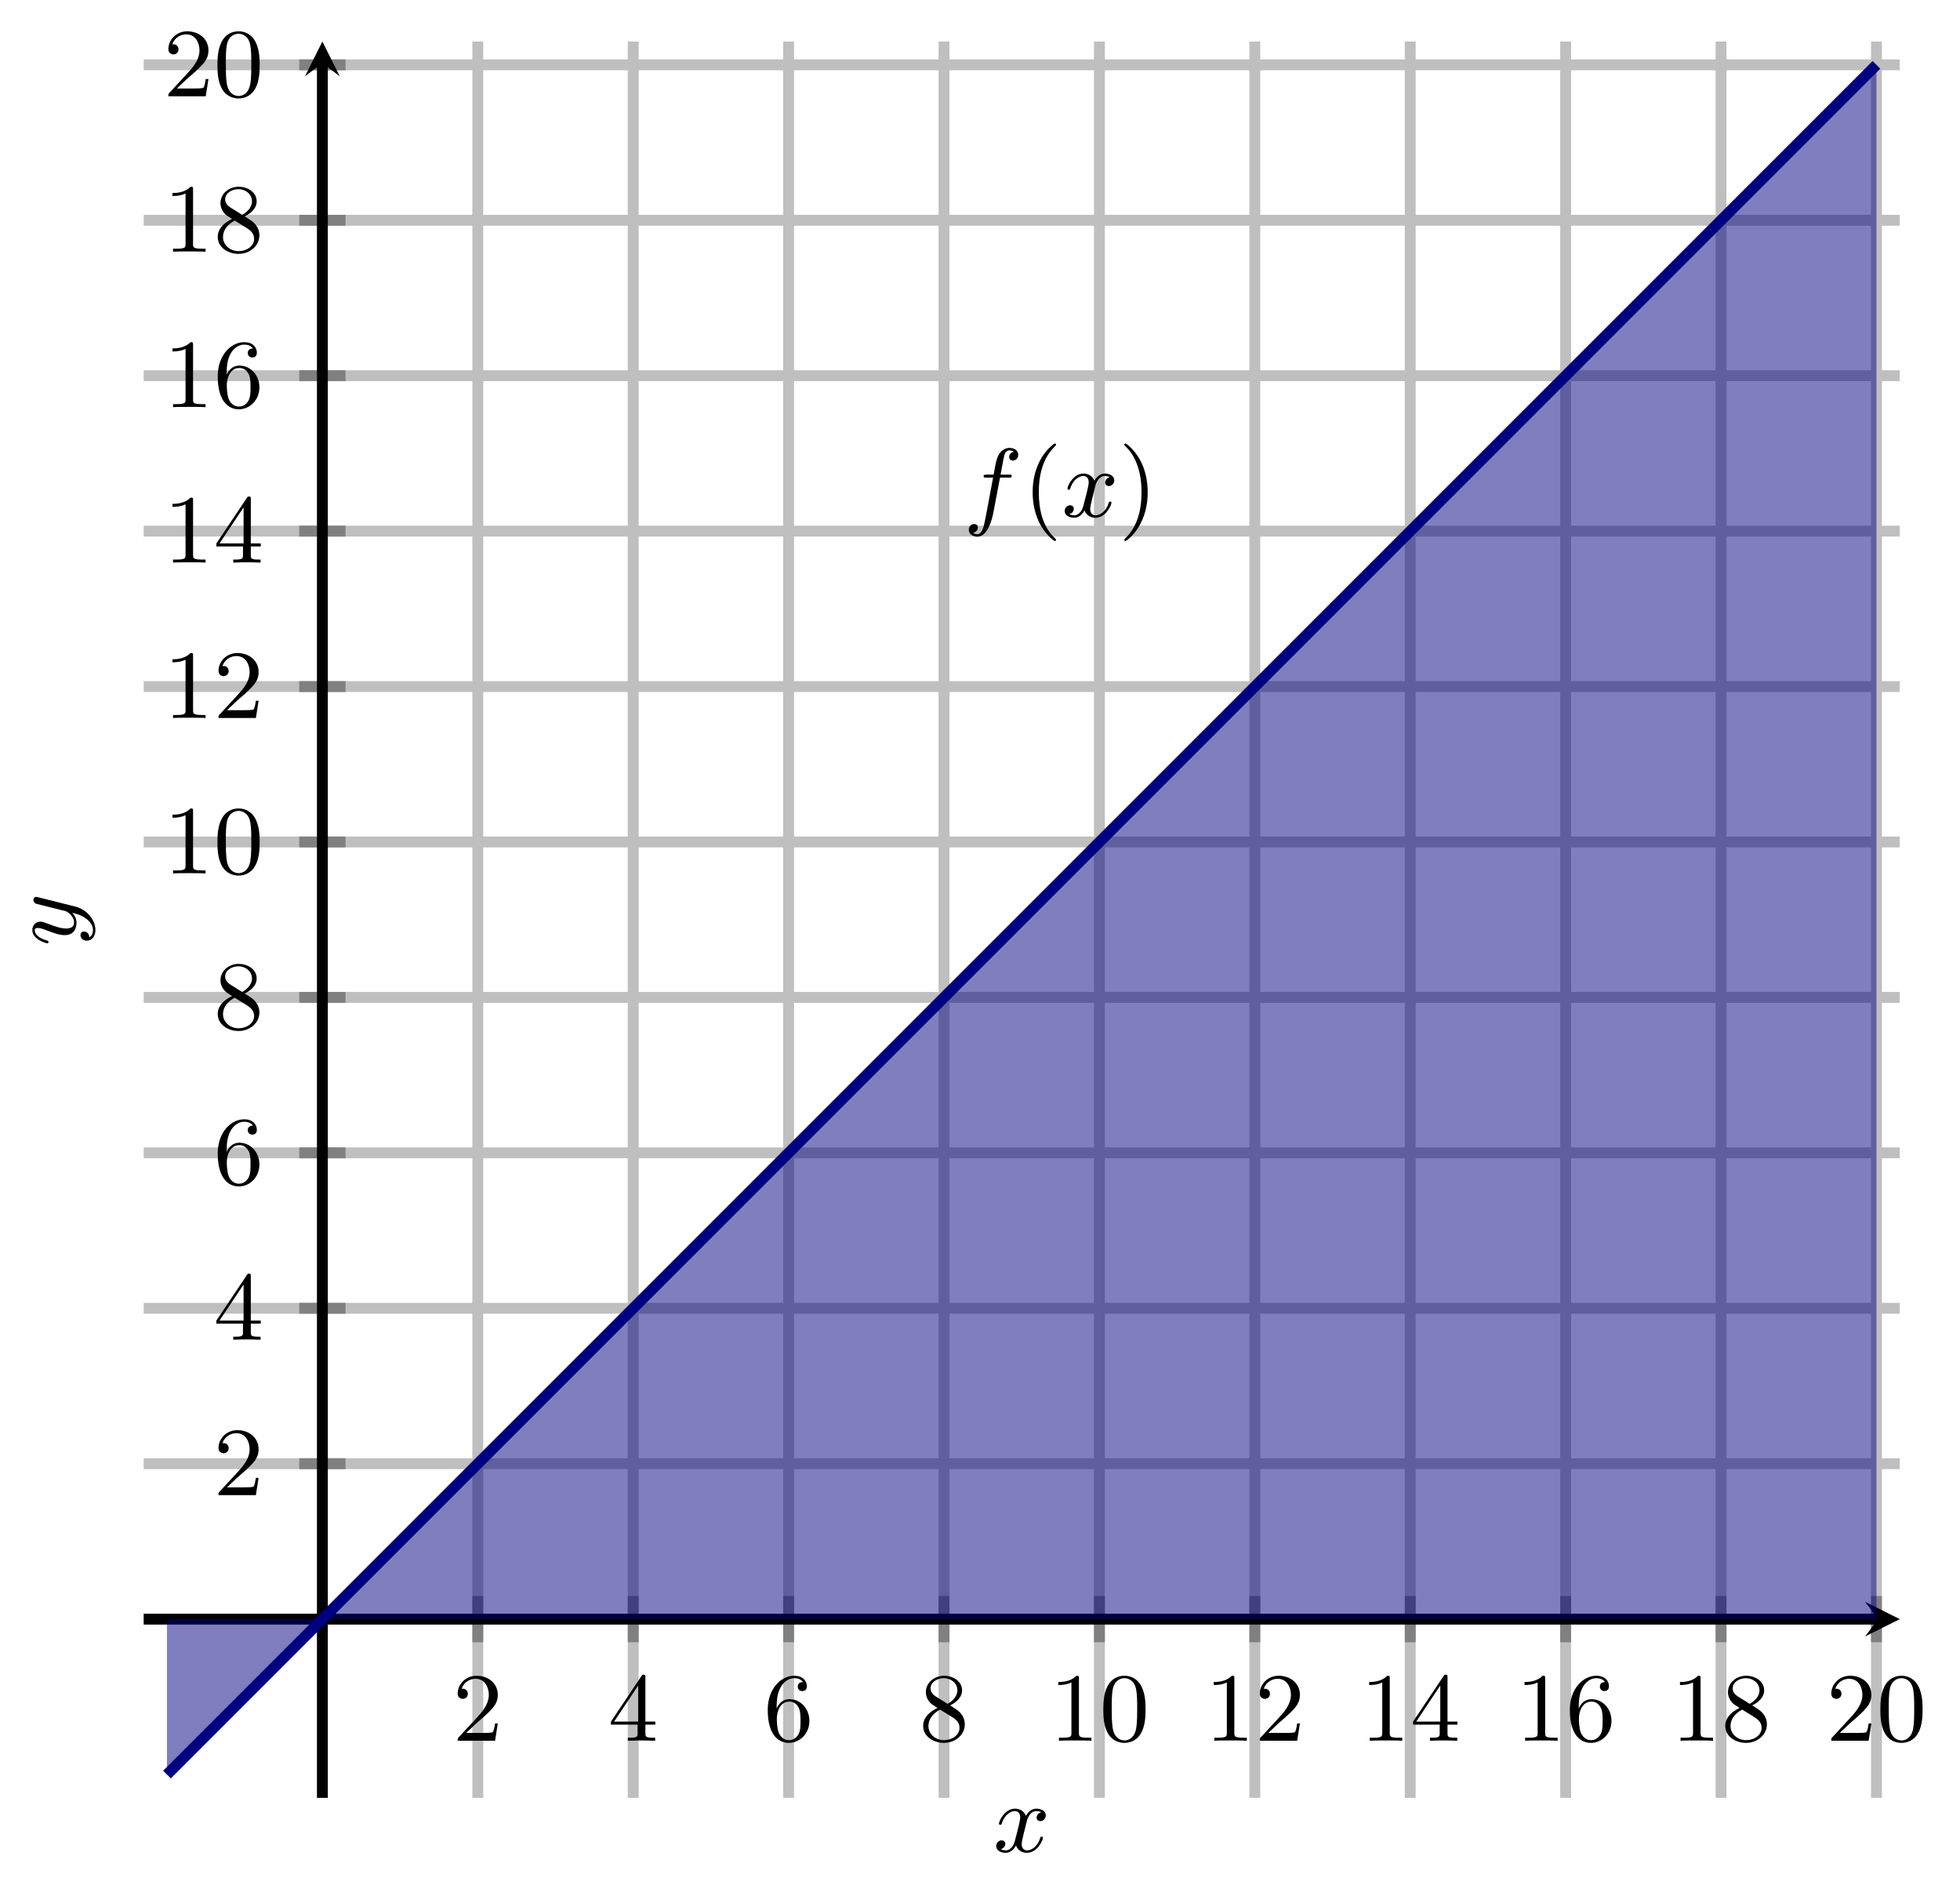 <?xml version="1.0" encoding="UTF-8" standalone="no"?>
<!DOCTYPE svg PUBLIC "-//W3C//DTD SVG 1.1//EN" "http://www.w3.org/Graphics/SVG/1.1/DTD/svg11.dtd">
<svg xmlns="http://www.w3.org/2000/svg" xmlns:xlink="http://www.w3.org/1999/xlink" version="1.1" width="180.136pt" height="173.236pt" viewBox="0 0 180.136 173.236">
<clipPath id="cp0">
<path transform="matrix(1,0,0,-1,13.204,165.212)" d="M 0 -141.736 L 161.396 -141.736 L 161.396 303.132 L 0 303.132 "/>
</clipPath>
<g clip-path="url(#cp0)">
<path transform="matrix(1,0,0,-1,13.204,165.212)" stroke-width="1" stroke-linecap="butt" stroke-miterlimit="10" stroke-linejoin="miter" fill="none" stroke="#bfbfbf" d="M 30.708 0 L 30.708 161.396 M 44.991 0 L 44.991 161.396 M 59.274 0 L 59.274 161.396 M 73.557 0 L 73.557 161.396 M 87.84 0 L 87.84 161.396 M 102.122 0 L 102.122 161.396 M 116.405 0 L 116.405 161.396 M 130.688 0 L 130.688 161.396 M 144.971 0 L 144.971 161.396 M 159.254 0 L 159.254 161.396 "/>
</g>
<clipPath id="cp1">
<path transform="matrix(1,0,0,-1,13.204,165.212)" d="M -141.736 0 L -141.736 161.396 L 303.132 161.396 L 303.132 0 "/>
</clipPath>
<g clip-path="url(#cp1)">
<path transform="matrix(1,0,0,-1,13.204,165.212)" stroke-width="1" stroke-linecap="butt" stroke-miterlimit="10" stroke-linejoin="miter" fill="none" stroke="#bfbfbf" d="M 0 30.708 L 161.396 30.708 M 0 44.991 L 161.396 44.991 M 0 59.274 L 161.396 59.274 M 0 73.557 L 161.396 73.557 M 0 87.84 L 161.396 87.84 M 0 102.122 L 161.396 102.122 M 0 116.405 L 161.396 116.405 M 0 130.688 L 161.396 130.688 M 0 144.971 L 161.396 144.971 M 0 159.254 L 161.396 159.254 "/>
</g>
<clipPath id="cp2">
<path transform="matrix(1,0,0,-1,13.204,165.212)" d="M 0 -141.736 L 161.396 -141.736 L 161.396 303.132 L 0 303.132 "/>
</clipPath>
<g clip-path="url(#cp2)">
<path transform="matrix(1,0,0,-1,13.204,165.212)" stroke-width="1" stroke-linecap="butt" stroke-miterlimit="10" stroke-linejoin="miter" fill="none" stroke="#808080" d="M 30.708 14.299 L 30.708 18.551 M 44.991 14.299 L 44.991 18.551 M 59.274 14.299 L 59.274 18.551 M 73.557 14.299 L 73.557 18.551 M 87.84 14.299 L 87.84 18.551 M 102.122 14.299 L 102.122 18.551 M 116.405 14.299 L 116.405 18.551 M 130.688 14.299 L 130.688 18.551 M 144.971 14.299 L 144.971 18.551 M 159.254 14.299 L 159.254 18.551 "/>
</g>
<clipPath id="cp3">
<path transform="matrix(1,0,0,-1,13.204,165.212)" d="M -141.736 0 L -141.736 161.396 L 303.132 161.396 L 303.132 0 "/>
</clipPath>
<g clip-path="url(#cp3)">
<path transform="matrix(1,0,0,-1,13.204,165.212)" stroke-width="1" stroke-linecap="butt" stroke-miterlimit="10" stroke-linejoin="miter" fill="none" stroke="#808080" d="M 14.299 30.708 L 18.551 30.708 M 14.299 44.991 L 18.551 44.991 M 14.299 59.274 L 18.551 59.274 M 14.299 73.557 L 18.551 73.557 M 14.299 87.84 L 18.551 87.84 M 14.299 102.122 L 18.551 102.122 M 14.299 116.405 L 18.551 116.405 M 14.299 130.688 L 18.551 130.688 M 14.299 144.971 L 18.551 144.971 M 14.299 159.254 L 18.551 159.254 "/>
</g>
<path transform="matrix(1,0,0,-1,13.204,165.212)" stroke-width="1" stroke-linecap="butt" stroke-miterlimit="10" stroke-linejoin="miter" fill="none" stroke="#000000" d="M 0 16.425 L 159.404 16.425 "/>
<path transform="matrix(1,0,0,-1,172.608,148.787)" d="M 1.993 0 L -1.196 1.594 L 0 0 L -1.196 -1.594 "/>
<path transform="matrix(1,0,0,-1,13.204,165.212)" stroke-width="1" stroke-linecap="butt" stroke-miterlimit="10" stroke-linejoin="miter" fill="none" stroke="#000000" d="M 16.425 0 L 16.425 159.404 "/>
<path transform="matrix(0,-1,-1,-0,29.629,5.808)" d="M 1.993 0 L -1.196 1.594 L 0 0 L -1.196 -1.594 "/>
<symbol id="font_4_5">
<path d="M .411 .177 L .383 .177 C .381 .164 .373 .105 .36 .089 C .354 .08 .285 .08 .265 .08 L .087 .08 L .186 .174 C .35 .316 .411 .369 .411 .471 C .411 .586 .316 .666 .193 .666 C .078 .666 0 .575 0 .484 C 0 .434 .043 .429 .052 .429 C .074 .429 .104 .445 .104 .481 C .104 .511 .083 .533 .052 .533 C .047 .533 .044 .533 .04 .532 C .064 .603 .128 .635 .182 .635 C .284 .635 .319 .54 .319 .471 C .319 .369 .242 .286 .194 .234 L .011 .036 C 0 .025 0 .023 0 0 L .383 0 L .411 .177 Z "/>
</symbol>
<use xlink:href="#font_4_5" transform="matrix(8.966,0,0,-8.966,42.065,159.962)"/>
<symbol id="font_4_6">
<path d="M 0 .196 L 0 .165 L .273 .165 L .273 .079 C .273 .042 .27 .031 .195 .031 L .173 .031 L .173 0 C .236 .003 .306 .003 .313 .003 C .318 .003 .39 .003 .453 0 L .453 .031 L .431 .031 C .356 .031 .353 .042 .353 .079 L .353 .165 L .455 .165 L .455 .196 L .353 .196 L .353 .65 C .353 .67 .353 .677 .334 .677 C .322 .677 .321 .676 .312 .662 L 0 .196 M .032 .196 L .279 .566 L .279 .196 L .032 .196 Z "/>
</symbol>
<use xlink:href="#font_4_6" transform="matrix(8.966,0,0,-8.966,56.151,159.962)"/>
<symbol id="font_4_7">
<path d="M .091 .353 C .091 .455 .102 .512 .129 .564 C .149 .605 .198 .663 .272 .663 C .292 .663 .338 .659 .361 .623 C .324 .623 .308 .604 .308 .577 C .308 .551 .326 .531 .354 .531 C .382 .531 .401 .549 .401 .579 C .401 .635 .361 .688 .27 .688 C .141 .688 0 .561 0 .338 C 0 .067 .122 0 .216 0 C .327 0 .427 .093 .427 .225 C .427 .352 .335 .448 .222 .448 C .162 .448 .119 .413 .091 .353 M .215 .028 C .158 .028 .125 .075 .113 .104 C .094 .149 .093 .232 .093 .248 C .093 .315 .124 .423 .22 .423 C .236 .423 .285 .423 .317 .361 C .336 .323 .336 .274 .336 .226 C .336 .178 .336 .129 .317 .092 C .286 .035 .242 .028 .215 .028 Z "/>
</symbol>
<use xlink:href="#font_4_7" transform="matrix(8.966,0,0,-8.966,70.56,160.159)"/>
<symbol id="font_4_8">
<path d="M .129 .476 C .099 .495 .076 .522 .076 .559 C .076 .624 .146 .663 .212 .663 C .289 .663 .351 .609 .351 .539 C .351 .469 .291 .423 .251 .4 L .129 .476 M .276 .384 C .326 .408 .399 .458 .399 .539 C .399 .633 .305 .688 .215 .688 C .11 .688 .028 .613 .028 .521 C .028 .483 .042 .447 .066 .418 C .083 .399 .089 .395 .147 .358 C .059 .316 0 .255 0 .173 C 0 .067 .105 0 .213 0 C .329 0 .427 .082 .427 .19 C .427 .287 .353 .335 .328 .351 C .317 .359 .288 .377 .276 .384 M .174 .341 L .3 .263 C .323 .248 .373 .216 .373 .155 C .373 .076 .293 .028 .214 .028 C .127 .028 .054 .09 .054 .173 C .054 .245 .104 .305 .174 .341 Z "/>
</symbol>
<use xlink:href="#font_4_8" transform="matrix(8.966,0,0,-8.966,84.842,160.159)"/>
<symbol id="font_4_4">
<path d="M .211 .639 C .211 .664 .21 .666 .185 .666 C .123 .602 .031 .602 0 .602 L 0 .571 C .019 .571 .08 .571 .134 .597 L .134 .08 C .134 .043 .131 .031 .038 .031 L .006 .031 L .006 0 C .042 .003 .131 .003 .172 .003 C .213 .003 .303 .003 .339 0 L .339 .031 L .307 .031 C .214 .031 .211 .043 .211 .08 L .211 .639 Z "/>
</symbol>
<symbol id="font_4_3">
<path d="M .433 .342 C .433 .409 .43 .495 .395 .57 C .351 .664 .275 .688 .217 .688 C .157 .688 .081 .664 .037 .568 C .005 .499 0 .418 0 .342 C 0 .277 .002 .18 .045 .101 C .092 .016 .17 0 .216 0 C .281 0 .355 .028 .397 .12 C .427 .187 .433 .262 .433 .342 M .217 .025 C .187 .025 .115 .039 .096 .152 C .086 .211 .086 .297 .086 .354 C .086 .422 .086 .501 .098 .556 C .118 .645 .182 .663 .216 .663 C .254 .663 .317 .643 .336 .55 C .347 .495 .347 .417 .347 .354 C .347 .292 .347 .208 .337 .149 C .316 .035 .242 .025 .217 .025 Z "/>
</symbol>
<use xlink:href="#font_4_4" transform="matrix(8.966,0,0,-8.966,97.269,159.962)"/>
<use xlink:href="#font_4_3" transform="matrix(8.966,0,0,-8.966,101.402,160.159)"/>
<use xlink:href="#font_4_4" transform="matrix(8.966,0,0,-8.966,111.552,159.962)"/>
<use xlink:href="#font_4_5" transform="matrix(8.966,0,0,-8.966,115.784,159.962)"/>
<use xlink:href="#font_4_4" transform="matrix(8.966,0,0,-8.966,125.835,159.962)"/>
<use xlink:href="#font_4_6" transform="matrix(8.966,0,0,-8.966,129.87,159.962)"/>
<use xlink:href="#font_4_4" transform="matrix(8.966,0,0,-8.966,140.117,159.962)"/>
<use xlink:href="#font_4_7" transform="matrix(8.966,0,0,-8.966,144.277,160.159)"/>
<use xlink:href="#font_4_4" transform="matrix(8.966,0,0,-8.966,154.4,159.962)"/>
<use xlink:href="#font_4_8" transform="matrix(8.966,0,0,-8.966,158.56,160.159)"/>
<use xlink:href="#font_4_5" transform="matrix(8.966,0,0,-8.966,168.306,159.962)"/>
<use xlink:href="#font_4_3" transform="matrix(8.966,0,0,-8.966,172.816,160.159)"/>
<use xlink:href="#font_4_5" transform="matrix(8.966,0,0,-8.966,20.082,137.393)"/>
<use xlink:href="#font_4_6" transform="matrix(8.966,0,0,-8.966,19.885,123.111)"/>
<use xlink:href="#font_4_7" transform="matrix(8.966,0,0,-8.966,20.011,109.025)"/>
<use xlink:href="#font_4_8" transform="matrix(8.966,0,0,-8.966,20.011,94.742)"/>
<use xlink:href="#font_4_4" transform="matrix(8.966,0,0,-8.966,15.851,80.263)"/>
<use xlink:href="#font_4_3" transform="matrix(8.966,0,0,-8.966,19.984,80.46)"/>
<use xlink:href="#font_4_4" transform="matrix(8.966,0,0,-8.966,15.851,65.98)"/>
<use xlink:href="#font_4_5" transform="matrix(8.966,0,0,-8.966,20.083,65.98)"/>
<use xlink:href="#font_4_4" transform="matrix(8.966,0,0,-8.966,15.851,51.697)"/>
<use xlink:href="#font_4_6" transform="matrix(8.966,0,0,-8.966,19.886,51.697)"/>
<use xlink:href="#font_4_4" transform="matrix(8.966,0,0,-8.966,15.851,37.415)"/>
<use xlink:href="#font_4_7" transform="matrix(8.966,0,0,-8.966,20.011,37.612)"/>
<use xlink:href="#font_4_4" transform="matrix(8.966,0,0,-8.966,15.851,23.132)"/>
<use xlink:href="#font_4_8" transform="matrix(8.966,0,0,-8.966,20.011,23.329)"/>
<use xlink:href="#font_4_5" transform="matrix(8.966,0,0,-8.966,15.474,8.849)"/>
<use xlink:href="#font_4_3" transform="matrix(8.966,0,0,-8.966,19.984,9.046)"/>
<clipPath id="cp5">
<path transform="matrix(1,0,0,-1,13.204,165.212)" d="M 0 0 L 161.396 0 L 161.396 161.396 L 0 161.396 Z "/>
</clipPath>
<g clip-path="url(#cp5)">
<path transform="matrix(1,0,0,-1,13.204,165.212)" d="M 2.142 16.425 L 2.142 2.142 L 16.425 16.425 L 159.254 159.254 L 159.254 16.425 Z " fill="#000080" fill-opacity=".5"/>
<path transform="matrix(1,0,0,-1,13.204,165.212)" stroke-width="1" stroke-linecap="butt" stroke-miterlimit="10" stroke-linejoin="miter" fill="none" stroke="#000080" d="M 2.142 2.142 L 16.425 16.425 L 159.254 159.254 "/>
<symbol id="font_6_1">
<path d="M .32 .605 L .41 .605 C .43 .605 .44 .605 .44 .623 C .44 .636 .43 .636 .411 .636 L .326 .636 C .337 .696 .351 .778 .364 .832 C .373 .871 .397 .885 .417 .885 C .423 .885 .446 .883 .463 .871 C .443 .867 .414 .849 .414 .816 C .414 .791 .433 .78 .452 .78 C .479 .78 .507 .802 .507 .84 C .507 .885 .463 .91 .416 .91 C .371 .91 .326 .878 .305 .837 C .283 .794 .276 .755 .255 .636 L .183 .636 C .164 .636 .152 .636 .152 .618 C .152 .605 .163 .605 .181 .605 L .249 .605 C .221 .46 .186 .26 .164 .156 C .152 .101 .136 .025 .088 .025 C .073 .025 .053 .031 .043 .039 C .068 .043 .093 .064 .093 .094 C .093 .119 .074 .13 .055 .13 C .028 .13 0 .108 0 .07 C 0 .024 .046 0 .088 0 C .19 0 .237 .166 .253 .252 L .32 .605 Z "/>
</symbol>
<use xlink:href="#font_6_1" transform="matrix(8.966,0,0,-8.966,89.037,49.317)"/>
<symbol id="font_4_1">
<path d="M .24 .011 C .24 .016 .237 .019 .231 .026 C .102 .144 .063 .324 .063 .499 C .063 .654 .093 .842 .234 .976 C .238 .98 .24 .983 .24 .988 C .24 .995 .235 .999 .228 .999 C .216 .999 .126 .927 .072 .818 C .024 .722 0 .619 0 .5 C 0 .428 .009 .314 .064 .196 C .123 .073 .216 0 .228 0 C .235 0 .24 .004 .24 .011 Z "/>
</symbol>
<use xlink:href="#font_4_1" transform="matrix(8.966,0,0,-8.966,94.907,49.712)"/>
<symbol id="font_6_2">
<path d="M .462 .415 C .425 .408 .414 .376 .414 .361 C .414 .342 .428 .325 .453 .325 C .481 .325 .508 .349 .508 .384 C .508 .43 .458 .453 .411 .453 C .351 .453 .316 .4 .304 .379 C .285 .428 .241 .453 .193 .453 C .086 .453 .028 .325 .028 .299 C .028 .29 .035 .287 .042 .287 C .051 .287 .054 .292 .056 .298 C .087 .397 .153 .428 .191 .428 C .22 .428 .246 .409 .246 .362 C .246 .326 .203 .166 .19 .118 C .182 .087 .152 .025 .097 .025 C .077 .025 .056 .032 .046 .038 C .073 .043 .093 .066 .093 .092 C .093 .117 .074 .128 .055 .128 C .026 .128 0 .103 0 .069 C 0 .02 .054 0 .096 0 C .154 0 .188 .048 .203 .075 C .228 .009 .287 0 .314 0 C .422 0 .479 .13 .479 .154 C .479 .159 .476 .166 .466 .166 C .455 .166 .454 .162 .449 .147 C .427 .075 .369 .025 .317 .025 C .288 .025 .261 .043 .261 .091 C .261 .113 .275 .168 .284 .206 C .288 .224 .315 .332 .317 .339 C .329 .375 .359 .428 .41 .428 C .428 .428 .447 .425 .462 .415 Z "/>
</symbol>
<use xlink:href="#font_6_2" transform="matrix(8.966,0,0,-8.966,97.854,47.578)"/>
<symbol id="font_4_2">
<path d="M .24 .5 C .24 .582 .228 .692 .176 .803 C .117 .926 .024 .999 .012 .999 C .002 .999 0 .991 0 .988 C 0 .983 .002 .98 .009 .973 C .067 .921 .177 .785 .177 .5 C .177 .357 .151 .158 .006 .023 C .004 .02 0 .016 0 .011 C 0 .008 .002 0 .012 0 C .024 0 .114 .072 .168 .181 C .216 .277 .24 .38 .24 .5 Z "/>
</symbol>
<use xlink:href="#font_4_2" transform="matrix(8.966,0,0,-8.966,103.328,49.712)"/>
</g>
<use xlink:href="#font_6_2" transform="matrix(8.966,0,0,-8.966,91.559,170.263)"/>
<symbol id="font_6_3">
<path d="M .473 .59 C .474 .595 .476 .601 .476 .607 C .476 .62 .467 .636 .445 .636 C .432 .636 .414 .628 .406 .609 C .405 .605 .395 .564 .389 .542 L .339 .342 C .331 .313 .331 .311 .329 .302 C .328 .298 .286 .219 .214 .219 C .152 .219 .152 .282 .152 .301 C .152 .346 .165 .395 .208 .507 C .216 .53 .222 .544 .222 .563 C .222 .612 .185 .647 .136 .647 C .04 .647 0 .505 0 .493 C 0 .484 .007 .481 .014 .481 C .025 .481 .026 .487 .03 .5 C .051 .574 .091 .622 .133 .622 C .157 .622 .157 .603 .157 .589 C .157 .572 .153 .554 .144 .53 C .097 .406 .084 .364 .084 .316 C .084 .205 .174 .194 .211 .194 C .26 .194 .295 .22 .313 .238 C .3 .187 .289 .142 .25 .092 C .22 .052 .18 .025 .136 .025 C .108 .025 .075 .035 .061 .063 C .114 .063 .121 .107 .121 .117 C .121 .139 .105 .153 .083 .153 C .059 .153 .027 .134 .027 .088 C .027 .036 .073 0 .136 0 C .238 0 .347 .087 .376 .204 L .473 .59 Z "/>
</symbol>
<use xlink:href="#font_6_3" transform="matrix(0,-8.966,-8.966,-0,8.77,86.685)"/>
</svg>
